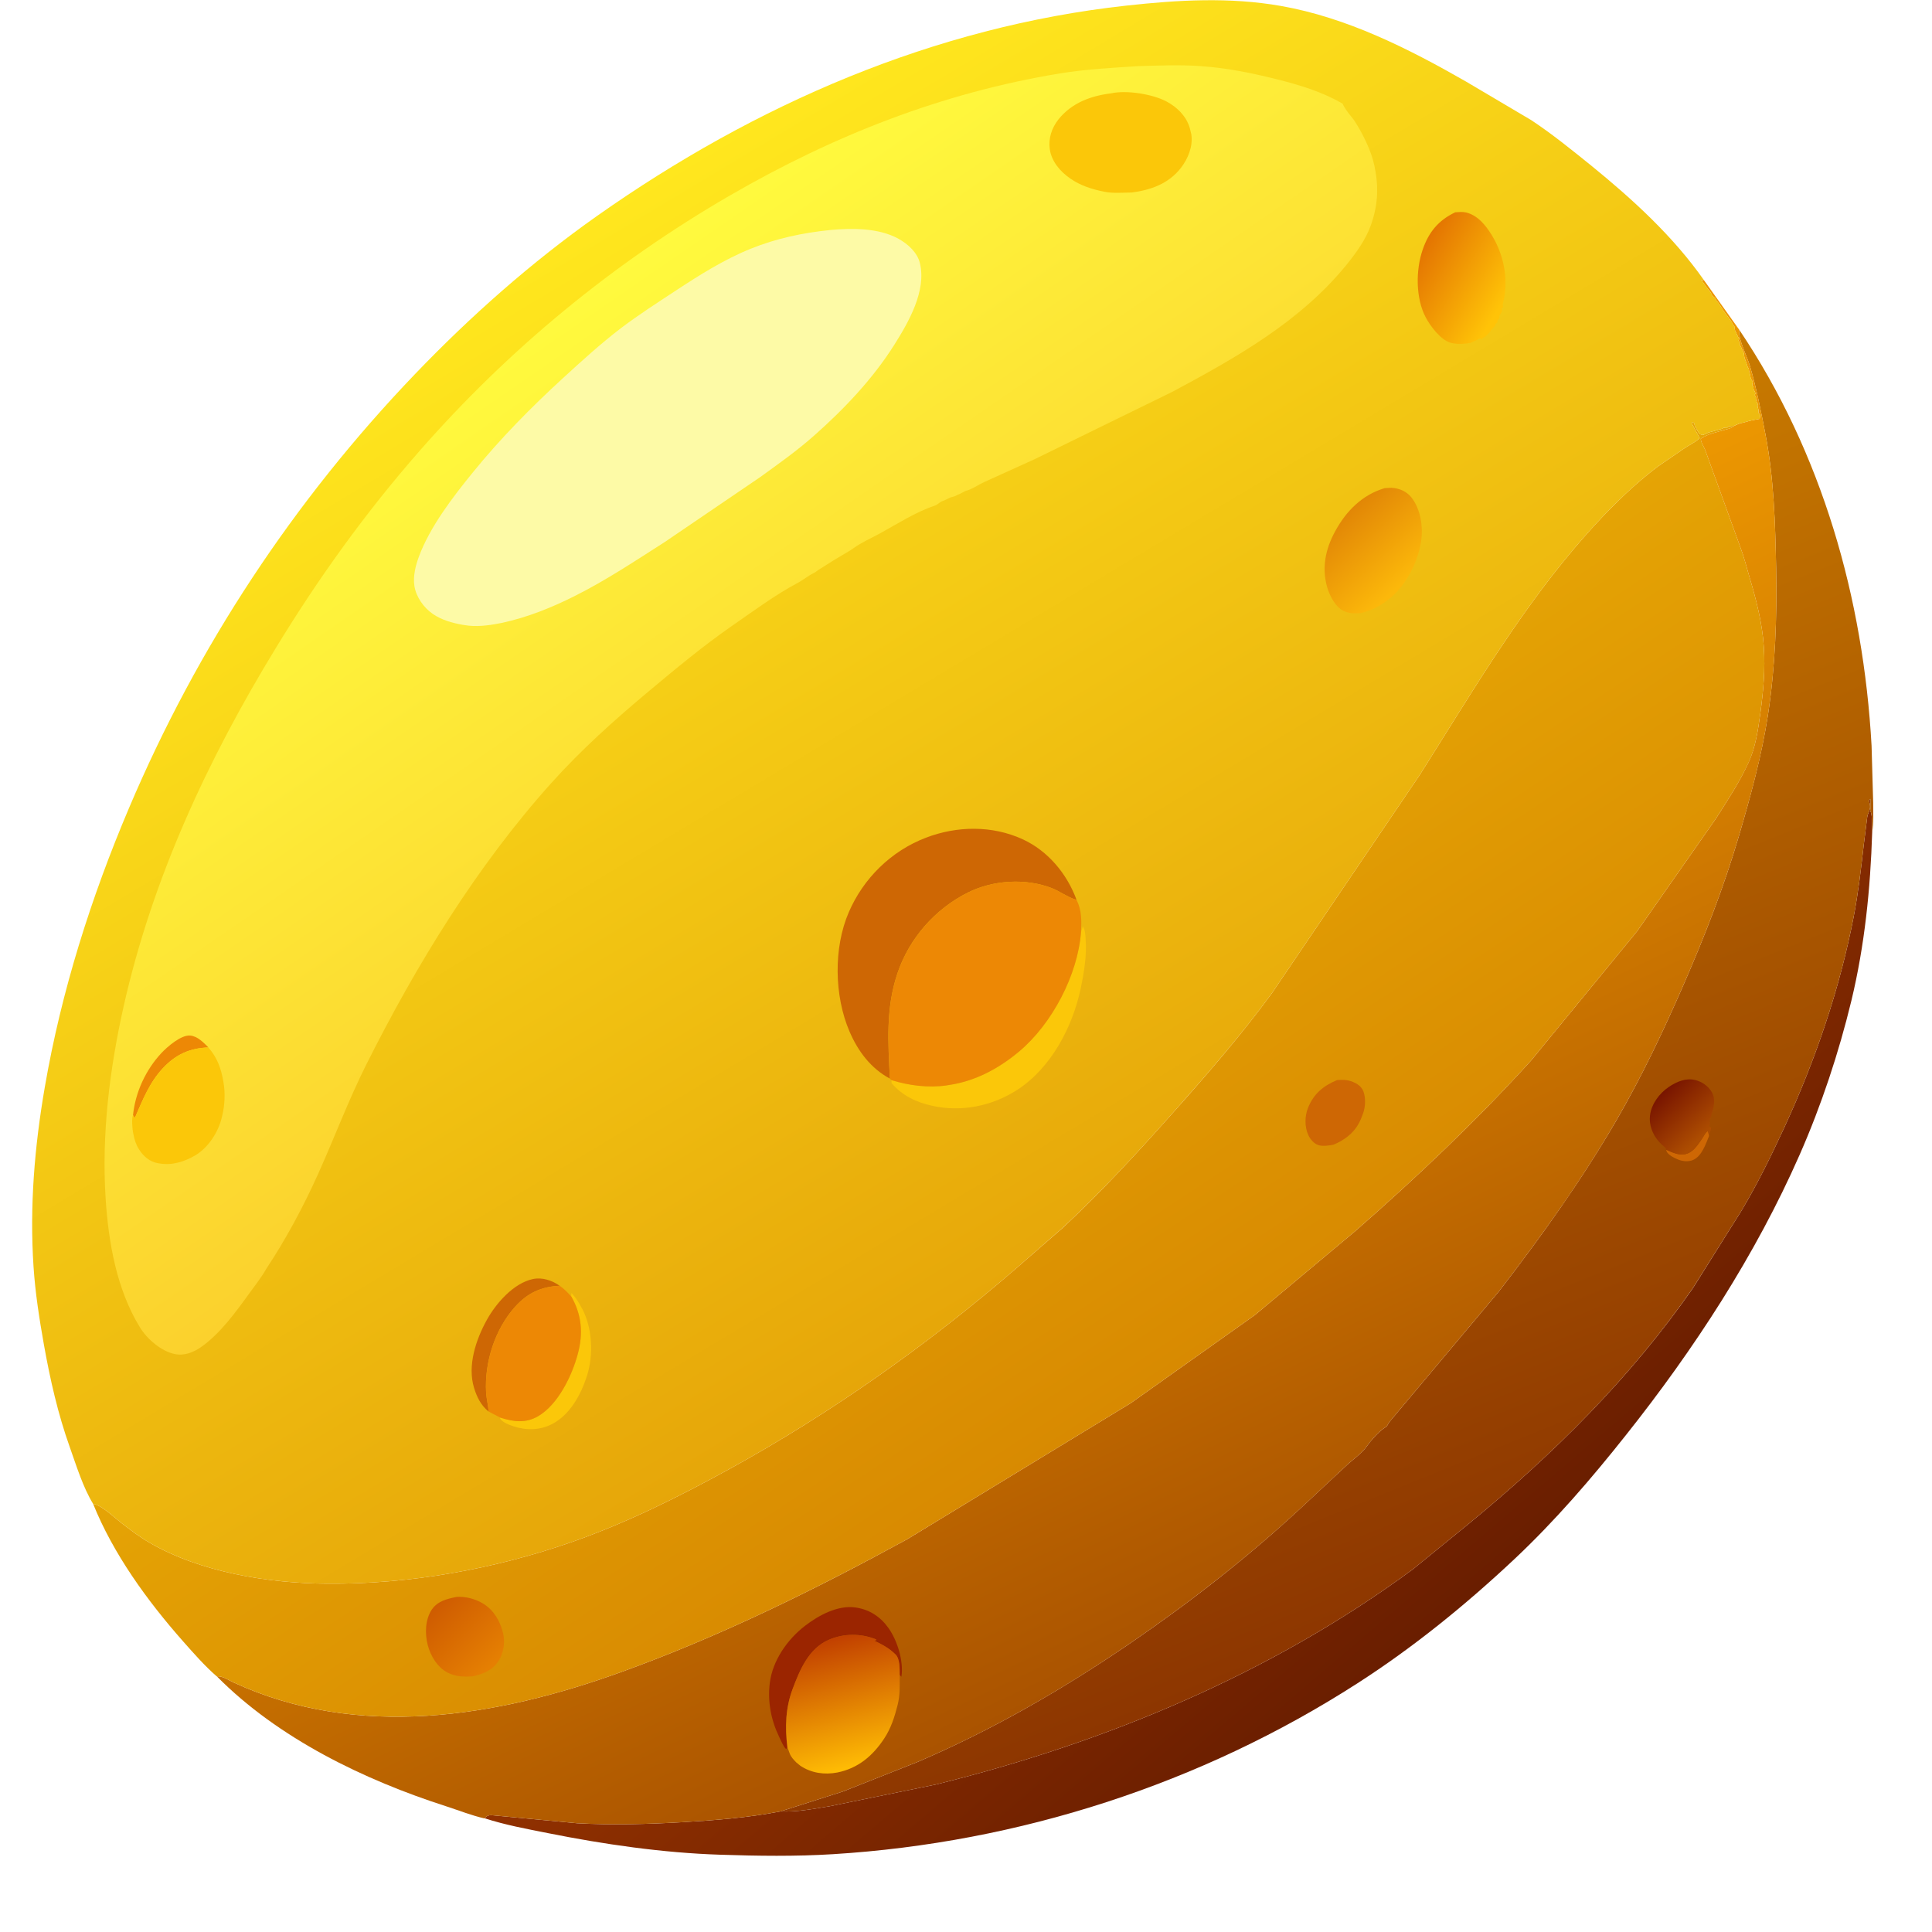 <svg width="25" height="25" viewBox="0 0 25 25" fill="none" xmlns="http://www.w3.org/2000/svg">
<path d="M10.098 23.44C10.311 23.449 10.524 23.407 10.734 23.373L12.108 23.092C14.315 22.545 16.445 21.66 18.283 20.306L19.001 19.721C20.097 18.821 21.097 17.832 21.909 16.664L22.531 15.672C22.741 15.322 22.92 14.955 23.091 14.585C23.491 13.717 23.804 12.805 23.986 11.865C24.045 11.56 24.081 11.248 24.116 10.94L24.162 10.572C24.175 10.497 24.217 10.476 24.192 10.389L24.183 10.362L24.204 10.337L24.202 10.463L24.2 10.49C24.234 10.55 24.222 10.694 24.226 10.77C24.203 11.503 24.129 12.233 23.957 12.948C23.793 13.626 23.569 14.301 23.288 14.941C22.717 16.24 21.922 17.459 21.041 18.568C20.594 19.132 20.119 19.684 19.594 20.177C18.969 20.764 18.29 21.316 17.568 21.78C15.543 23.084 13.182 23.845 10.779 23.993C10.296 24.023 9.803 24.016 9.32 24C8.575 23.976 7.817 23.866 7.087 23.72C6.816 23.666 6.537 23.615 6.273 23.529C6.31 23.479 6.349 23.487 6.409 23.493L7.471 23.593C7.923 23.617 8.38 23.605 8.831 23.579C9.258 23.554 9.677 23.521 10.098 23.44Z" fill="url(#paint0_linear_755_2302)"/>
<path d="M10.098 23.44L10.907 23.182L11.87 22.801C12.845 22.384 13.762 21.854 14.637 21.255C15.413 20.723 16.148 20.149 16.838 19.509L17.434 18.953C17.513 18.88 17.624 18.805 17.685 18.716C17.736 18.643 17.834 18.532 17.909 18.481L17.941 18.459C17.959 18.44 17.968 18.411 17.987 18.39L19.393 16.714C19.942 16.003 20.461 15.279 20.913 14.502C21.242 13.936 21.525 13.34 21.786 12.74C22.059 12.113 22.304 11.486 22.498 10.829C22.651 10.31 22.794 9.789 22.877 9.254C22.973 8.626 22.995 7.984 22.983 7.35C22.972 6.775 22.954 6.186 22.845 5.621C22.787 5.323 22.73 5.025 22.643 4.733C22.607 4.612 22.503 4.413 22.505 4.295L22.507 4.269C23.579 5.862 24.112 7.746 24.218 9.65L24.239 10.39C24.239 10.514 24.247 10.647 24.226 10.77C24.221 10.694 24.234 10.55 24.2 10.49L24.202 10.463L24.203 10.337L24.183 10.362L24.192 10.389C24.216 10.476 24.175 10.497 24.162 10.572L24.116 10.94C24.081 11.248 24.045 11.56 23.986 11.865C23.804 12.805 23.491 13.717 23.091 14.585C22.92 14.955 22.741 15.322 22.531 15.672L21.908 16.664C21.097 17.832 20.097 18.821 19.001 19.721L18.283 20.306C16.445 21.66 14.315 22.545 12.108 23.092L10.734 23.373C10.524 23.407 10.311 23.449 10.098 23.44Z" fill="url(#paint1_linear_755_2302)"/>
<path d="M21.561 14.878C21.605 14.899 21.648 14.917 21.696 14.93C21.867 14.974 21.945 14.853 22.03 14.726C22.05 14.695 22.068 14.655 22.1 14.636L22.116 14.697C22.073 14.802 22.024 14.953 21.917 15.006C21.852 15.039 21.765 15.028 21.701 14.999C21.66 14.982 21.577 14.939 21.564 14.893L21.561 14.878Z" fill="#CE6704"/>
<path d="M21.562 14.878L21.555 14.857C21.52 14.828 21.488 14.798 21.458 14.763C21.383 14.676 21.336 14.551 21.351 14.434C21.37 14.284 21.472 14.148 21.593 14.066C21.693 13.998 21.813 13.946 21.934 13.975C22.021 13.995 22.105 14.054 22.15 14.131C22.218 14.248 22.156 14.388 22.122 14.507C22.132 14.537 22.127 14.542 22.12 14.572L22.143 14.595L22.116 14.697L22.1 14.636C22.068 14.655 22.05 14.695 22.03 14.726C21.945 14.853 21.867 14.974 21.696 14.93C21.648 14.917 21.606 14.899 21.562 14.878Z" fill="url(#paint2_linear_755_2302)"/>
<path d="M22.438 5.511C22.472 5.496 22.505 5.479 22.542 5.472C22.568 5.467 22.559 5.47 22.589 5.46C22.647 5.441 22.709 5.432 22.77 5.42L22.778 5.372L22.754 5.34C22.764 5.287 22.734 5.276 22.745 5.227C22.732 5.203 22.725 5.189 22.722 5.161L22.722 5.139C22.69 5.091 22.722 5.115 22.713 5.083C22.705 5.05 22.689 5.055 22.689 5.01C22.667 4.977 22.675 4.976 22.681 4.938C22.66 4.912 22.654 4.899 22.649 4.866C22.645 4.838 22.638 4.826 22.633 4.801L22.629 4.769C22.613 4.748 22.618 4.758 22.609 4.73L22.593 4.681C22.583 4.653 22.572 4.631 22.569 4.601C22.566 4.571 22.566 4.566 22.551 4.538L22.537 4.512L22.529 4.488C22.511 4.459 22.513 4.469 22.513 4.432L22.497 4.408L22.505 4.384C22.487 4.357 22.479 4.331 22.465 4.303C22.446 4.269 22.448 4.27 22.448 4.231C22.422 4.205 22.415 4.172 22.392 4.143L22.344 4.078C22.327 4.054 22.311 4.037 22.296 4.011L22.247 3.934L22.211 3.89C22.185 3.846 22.216 3.875 22.179 3.845C22.154 3.825 22.161 3.836 22.147 3.805C22.135 3.779 22.123 3.763 22.103 3.741C22.073 3.709 22.059 3.677 22.031 3.645L22.014 3.626L22.048 3.624L22.507 4.269L22.505 4.295C22.503 4.413 22.607 4.612 22.643 4.733C22.73 5.025 22.788 5.323 22.845 5.621C22.954 6.186 22.973 6.775 22.983 7.35C22.995 7.984 22.974 8.626 22.877 9.254C22.795 9.789 22.651 10.31 22.498 10.829C22.304 11.486 22.059 12.113 21.786 12.74C21.525 13.34 21.242 13.936 20.913 14.502C20.462 15.279 19.942 16.003 19.393 16.714L17.987 18.39C17.968 18.411 17.959 18.44 17.941 18.459L17.909 18.481C17.834 18.532 17.736 18.643 17.685 18.716C17.625 18.805 17.513 18.88 17.434 18.953L16.839 19.509C16.148 20.149 15.413 20.723 14.637 21.255C13.763 21.854 12.846 22.384 11.87 22.801L10.907 23.182L10.098 23.44C9.677 23.521 9.258 23.554 8.831 23.579C8.38 23.605 7.923 23.617 7.472 23.593L6.409 23.493C6.349 23.487 6.31 23.479 6.273 23.529L6.268 23.53C6.104 23.493 5.939 23.427 5.778 23.375C4.713 23.033 3.601 22.496 2.806 21.692C2.882 21.685 2.961 21.743 3.027 21.773C4.636 22.514 6.42 22.22 8.027 21.64C9.313 21.177 10.543 20.571 11.74 19.917L14.631 18.157L16.24 17.015L17.542 15.926C18.332 15.235 19.108 14.5 19.813 13.722L21.185 12.049L22.202 10.595C22.352 10.36 22.509 10.123 22.625 9.869C22.717 9.671 22.75 9.442 22.779 9.227C22.818 8.94 22.843 8.663 22.824 8.373C22.805 8.065 22.725 7.757 22.637 7.463C22.6 7.336 22.566 7.201 22.519 7.078L22.063 5.818C22.044 5.773 22.009 5.724 22.008 5.677C22.095 5.615 22.219 5.592 22.322 5.561C22.365 5.548 22.405 5.544 22.438 5.511Z" fill="url(#paint3_linear_755_2302)"/>
<path d="M10.188 22.609L10.175 22.633L10.162 22.623C10.131 22.586 10.107 22.525 10.085 22.481C9.978 22.261 9.931 22.023 9.961 21.779C9.996 21.488 10.189 21.213 10.417 21.038C10.594 20.902 10.841 20.767 11.072 20.801C11.246 20.826 11.389 20.917 11.492 21.06C11.61 21.221 11.696 21.497 11.664 21.697L11.641 21.673C11.641 21.597 11.646 21.467 11.589 21.41C11.507 21.328 11.419 21.281 11.313 21.231L11.337 21.223V21.214C11.14 21.134 10.917 21.134 10.72 21.221C10.464 21.334 10.35 21.607 10.257 21.854C10.164 22.1 10.157 22.351 10.188 22.609Z" fill="#9B2500"/>
<path d="M10.189 22.609C10.157 22.351 10.164 22.1 10.257 21.854C10.35 21.607 10.464 21.334 10.72 21.221C10.917 21.134 11.141 21.134 11.338 21.214V21.223L11.313 21.231C11.419 21.281 11.507 21.328 11.59 21.41C11.646 21.467 11.641 21.597 11.642 21.673C11.642 21.804 11.648 21.931 11.616 22.059C11.577 22.213 11.53 22.364 11.441 22.497C11.294 22.72 11.104 22.882 10.835 22.936C10.67 22.968 10.498 22.944 10.357 22.849L10.306 22.808C10.268 22.769 10.236 22.737 10.217 22.686L10.189 22.609Z" fill="url(#paint4_linear_755_2302)"/>
<path d="M1.205 19.46C1.316 19.476 1.482 19.639 1.574 19.71C1.692 19.801 1.811 19.891 1.94 19.965C2.599 20.346 3.475 20.487 4.228 20.493C5.293 20.502 6.397 20.304 7.401 19.953C8.102 19.708 8.774 19.374 9.424 19.017C10.753 18.287 12.005 17.401 13.152 16.41L13.755 15.885C14.261 15.413 14.731 14.902 15.19 14.385C15.629 13.892 16.063 13.39 16.454 12.858L18.369 10.031C19.003 9.03 19.605 8.001 20.373 7.093C20.697 6.711 21.059 6.333 21.46 6.031L21.812 5.79C21.872 5.752 21.944 5.718 21.994 5.669L21.89 5.476L21.902 5.46L21.926 5.48C21.926 5.508 21.933 5.512 21.946 5.537L21.974 5.589C21.996 5.623 22.001 5.621 22.039 5.629C22.063 5.617 22.085 5.605 22.111 5.596L22.28 5.549C22.314 5.531 22.313 5.533 22.352 5.533L22.368 5.517C22.393 5.512 22.412 5.51 22.438 5.511C22.406 5.544 22.365 5.548 22.322 5.561C22.219 5.592 22.096 5.615 22.008 5.677C22.009 5.724 22.044 5.773 22.063 5.818L22.519 7.078C22.566 7.201 22.6 7.336 22.637 7.463C22.725 7.757 22.805 8.065 22.824 8.373C22.843 8.663 22.818 8.94 22.779 9.227C22.75 9.442 22.717 9.671 22.626 9.869C22.509 10.123 22.352 10.36 22.202 10.595L21.185 12.049L19.813 13.722C19.108 14.5 18.332 15.235 17.542 15.926L16.24 17.015L14.631 18.157L11.74 19.917C10.543 20.571 9.313 21.177 8.027 21.64C6.42 22.22 4.636 22.514 3.027 21.773C2.961 21.743 2.882 21.685 2.806 21.692L2.803 21.691C2.645 21.553 2.502 21.389 2.363 21.232C1.905 20.713 1.464 20.105 1.205 19.46Z" fill="url(#paint5_linear_755_2302)"/>
<path d="M17.302 13.976C17.342 13.974 17.384 13.971 17.423 13.977C17.495 13.987 17.59 14.028 17.628 14.094C17.677 14.177 17.671 14.321 17.638 14.408L17.631 14.426C17.618 14.46 17.607 14.491 17.59 14.522L17.581 14.539C17.513 14.668 17.388 14.757 17.256 14.812C17.198 14.824 17.115 14.836 17.058 14.817C17.003 14.799 16.955 14.742 16.931 14.691C16.88 14.583 16.882 14.44 16.928 14.33C17.002 14.15 17.127 14.049 17.302 13.976Z" fill="#CE6704"/>
<path d="M5.909 20.664C6.023 20.656 6.148 20.689 6.246 20.747C6.386 20.83 6.469 20.971 6.508 21.126C6.538 21.244 6.52 21.382 6.455 21.486C6.376 21.613 6.256 21.659 6.119 21.692C6.004 21.699 5.893 21.697 5.789 21.642C5.659 21.574 5.57 21.424 5.535 21.287C5.497 21.142 5.501 20.958 5.587 20.829C5.662 20.717 5.786 20.689 5.909 20.664Z" fill="url(#paint6_linear_755_2302)"/>
<path d="M1.205 19.46C1.074 19.247 0.988 18.965 0.904 18.729C0.749 18.295 0.649 17.852 0.568 17.399C0.509 17.065 0.456 16.73 0.434 16.392C0.382 15.611 0.447 14.835 0.58 14.066C0.793 12.829 1.178 11.613 1.668 10.459C2.554 8.37 3.798 6.482 5.368 4.843C6.089 4.091 6.877 3.393 7.729 2.792C9.77 1.354 12.083 0.345 14.58 0.072C15.246 -0.001 15.911 -0.04 16.575 0.077C17.428 0.227 18.222 0.627 18.966 1.053L19.815 1.555C20.085 1.734 20.335 1.937 20.587 2.14C21.121 2.574 21.651 3.057 22.048 3.624L22.014 3.626L22.031 3.645C22.059 3.677 22.073 3.709 22.103 3.741C22.123 3.763 22.135 3.779 22.147 3.805C22.161 3.836 22.154 3.825 22.179 3.845C22.216 3.875 22.185 3.846 22.211 3.89L22.247 3.934L22.296 4.011C22.311 4.037 22.327 4.054 22.344 4.078L22.392 4.143C22.415 4.172 22.422 4.205 22.448 4.231C22.448 4.27 22.446 4.269 22.465 4.303C22.479 4.331 22.487 4.357 22.505 4.384L22.497 4.408L22.513 4.432C22.513 4.469 22.511 4.459 22.529 4.488L22.537 4.512L22.551 4.538C22.566 4.566 22.566 4.571 22.569 4.601C22.572 4.63 22.583 4.653 22.593 4.681L22.609 4.73C22.618 4.758 22.613 4.748 22.629 4.769L22.633 4.801C22.638 4.826 22.645 4.838 22.649 4.866C22.654 4.899 22.66 4.912 22.681 4.938C22.675 4.976 22.667 4.977 22.689 5.01C22.689 5.055 22.705 5.05 22.713 5.083C22.722 5.115 22.69 5.091 22.722 5.139L22.722 5.161C22.725 5.189 22.732 5.203 22.745 5.227C22.734 5.276 22.764 5.287 22.754 5.34L22.778 5.372L22.77 5.42C22.709 5.432 22.647 5.441 22.589 5.46C22.559 5.47 22.568 5.467 22.542 5.472C22.505 5.479 22.472 5.496 22.438 5.511C22.412 5.51 22.393 5.512 22.368 5.517L22.352 5.533C22.312 5.533 22.314 5.531 22.28 5.549L22.111 5.596C22.085 5.605 22.063 5.617 22.038 5.629C22 5.621 21.996 5.623 21.974 5.589L21.946 5.537C21.933 5.512 21.926 5.508 21.926 5.48L21.902 5.46L21.89 5.476L21.994 5.669C21.944 5.718 21.872 5.752 21.812 5.79L21.46 6.031C21.059 6.333 20.697 6.711 20.373 7.093C19.605 8.001 19.003 9.03 18.369 10.031L16.454 12.858C16.063 13.39 15.628 13.892 15.19 14.385C14.731 14.902 14.261 15.413 13.754 15.885L13.152 16.41C12.005 17.401 10.753 18.287 9.424 19.017C8.774 19.374 8.102 19.708 7.401 19.953C6.397 20.304 5.293 20.502 4.228 20.493C3.475 20.487 2.599 20.346 1.94 19.965C1.811 19.891 1.692 19.801 1.574 19.71C1.482 19.639 1.316 19.476 1.205 19.46Z" fill="url(#paint7_linear_755_2302)"/>
<path d="M7.391 16.774L7.395 16.732C7.45 16.791 7.486 16.846 7.523 16.917L7.533 16.934C7.666 17.184 7.681 17.535 7.596 17.801C7.521 18.038 7.381 18.301 7.152 18.423C6.995 18.507 6.818 18.513 6.65 18.458C6.594 18.44 6.502 18.407 6.471 18.355L6.47 18.342L6.484 18.347C6.65 18.398 6.8 18.418 6.959 18.328C7.221 18.177 7.401 17.802 7.477 17.521C7.548 17.256 7.529 17.015 7.391 16.774Z" fill="#FBC709"/>
<path d="M6.322 18.265C6.223 18.184 6.172 18.081 6.135 17.961C6.045 17.672 6.159 17.332 6.301 17.077C6.42 16.863 6.646 16.604 6.895 16.551C7.017 16.525 7.144 16.568 7.243 16.638C7.004 16.649 6.828 16.73 6.667 16.908C6.404 17.2 6.268 17.628 6.29 18.019C6.295 18.102 6.318 18.183 6.322 18.265Z" fill="#CE6704"/>
<path d="M13.988 12.064L14.012 11.988C14.044 12.037 14.044 12.097 14.048 12.154C14.064 12.363 14.028 12.582 13.985 12.787C13.88 13.289 13.601 13.819 13.163 14.103C12.837 14.313 12.44 14.394 12.059 14.308C11.855 14.263 11.675 14.177 11.538 14.017L11.534 13.976C11.758 14.047 12.014 14.079 12.248 14.045L12.277 14.041C12.622 13.99 12.925 13.826 13.19 13.604C13.614 13.247 13.945 12.617 13.988 12.064Z" fill="#FBC709"/>
<path d="M17.92 6.316L18.005 6.312C18.105 6.317 18.201 6.358 18.263 6.436C18.385 6.59 18.418 6.823 18.388 7.011C18.343 7.292 18.181 7.602 17.949 7.771C17.836 7.853 17.744 7.901 17.608 7.933C17.525 7.94 17.448 7.94 17.372 7.898C17.277 7.845 17.206 7.708 17.176 7.606C17.1 7.351 17.151 7.105 17.277 6.875C17.42 6.612 17.627 6.402 17.92 6.316Z" fill="url(#paint8_linear_755_2302)"/>
<path d="M18.831 2.747C18.876 2.744 18.926 2.739 18.97 2.749C19.122 2.786 19.225 2.915 19.303 3.042C19.456 3.289 19.523 3.61 19.455 3.895L19.444 3.942C19.445 3.955 19.452 3.968 19.452 3.982L19.428 3.984C19.44 4.016 19.443 4.018 19.427 4.046C19.424 4.053 19.406 4.076 19.404 4.087C19.398 4.113 19.412 4.101 19.395 4.127L19.379 4.143C19.379 4.178 19.371 4.175 19.347 4.199L19.347 4.215L19.315 4.247C19.289 4.282 19.259 4.325 19.223 4.352C19.174 4.388 19.211 4.351 19.181 4.381L19.171 4.392L19.154 4.378L19.031 4.437C18.951 4.451 18.856 4.457 18.777 4.437C18.645 4.404 18.507 4.218 18.448 4.105C18.318 3.859 18.319 3.495 18.408 3.235C18.486 3.004 18.613 2.851 18.831 2.747Z" fill="url(#paint9_linear_755_2302)"/>
<path d="M7.243 16.638C7.3 16.678 7.343 16.722 7.389 16.774L7.391 16.774C7.529 17.015 7.548 17.256 7.476 17.521C7.401 17.802 7.221 18.177 6.959 18.328C6.8 18.418 6.65 18.398 6.484 18.347L6.47 18.342L6.322 18.265C6.318 18.183 6.295 18.102 6.29 18.019C6.268 17.628 6.404 17.2 6.667 16.908C6.828 16.73 7.004 16.649 7.243 16.638Z" fill="#ED8805"/>
<path d="M11.515 13.957C11.268 13.825 11.101 13.601 10.992 13.346C10.795 12.886 10.784 12.266 10.983 11.805C11.172 11.365 11.533 11.011 11.981 10.84C12.383 10.686 12.839 10.679 13.233 10.86C13.56 11.01 13.808 11.308 13.93 11.643L13.911 11.638C13.81 11.606 13.713 11.533 13.612 11.493C13.273 11.361 12.852 11.387 12.528 11.548C12.101 11.76 11.765 12.142 11.613 12.595C11.46 13.049 11.492 13.489 11.515 13.957Z" fill="#CE6704"/>
<path d="M11.515 13.957C11.493 13.489 11.461 13.049 11.613 12.595C11.766 12.142 12.101 11.76 12.528 11.548C12.852 11.387 13.273 11.361 13.612 11.493C13.713 11.533 13.81 11.606 13.911 11.638L13.93 11.643C13.999 11.778 13.996 11.917 13.988 12.064C13.945 12.617 13.614 13.247 13.19 13.604C12.925 13.826 12.622 13.99 12.277 14.04L12.248 14.045C12.015 14.079 11.759 14.047 11.534 13.976L11.515 13.957Z" fill="#ED8805"/>
<path d="M14.721 0.856C14.993 0.848 15.269 0.836 15.541 0.856C15.878 0.879 16.201 0.945 16.527 1.027C16.825 1.102 17.104 1.187 17.372 1.34C17.393 1.387 17.427 1.435 17.459 1.476L17.517 1.549L17.532 1.572C17.634 1.728 17.748 1.96 17.785 2.146L17.79 2.172C17.843 2.433 17.828 2.67 17.736 2.922C17.668 3.107 17.552 3.267 17.429 3.42C16.831 4.159 15.995 4.629 15.17 5.07L13.384 5.944L12.735 6.238C12.666 6.269 12.595 6.32 12.526 6.343C12.47 6.363 12.518 6.338 12.467 6.367C12.45 6.376 12.435 6.384 12.418 6.392L12.398 6.4L12.348 6.424C12.323 6.432 12.311 6.43 12.284 6.444L12.233 6.469C12.206 6.48 12.178 6.489 12.155 6.507C12.131 6.524 12.12 6.535 12.091 6.545C11.84 6.629 11.609 6.781 11.378 6.907C11.271 6.965 11.147 7.02 11.048 7.091C10.999 7.127 10.95 7.153 10.898 7.184L10.759 7.268L10.582 7.38C10.562 7.395 10.549 7.406 10.526 7.417C10.455 7.452 10.395 7.504 10.325 7.541C10.029 7.699 9.749 7.907 9.473 8.098C9.091 8.364 8.745 8.652 8.389 8.95C7.95 9.317 7.522 9.701 7.139 10.127C6.17 11.204 5.386 12.487 4.738 13.779C4.507 14.24 4.326 14.726 4.114 15.196C3.924 15.618 3.7 16.035 3.444 16.421C3.382 16.532 3.297 16.637 3.223 16.74C3.054 16.975 2.851 17.253 2.613 17.423C2.51 17.497 2.389 17.548 2.26 17.521C2.088 17.486 1.902 17.326 1.812 17.178C1.51 16.688 1.404 16.08 1.367 15.512C1.313 14.683 1.418 13.834 1.599 13.026C1.97 11.371 2.687 9.829 3.568 8.387C4.12 7.481 4.729 6.634 5.429 5.835C6.583 4.517 7.937 3.402 9.453 2.525C10.786 1.754 12.191 1.2 13.716 0.95C14.047 0.896 14.386 0.878 14.721 0.856Z" fill="url(#paint10_linear_755_2302)"/>
<path d="M1.721 14.431C1.751 14.135 1.886 13.843 2.089 13.626C2.165 13.545 2.343 13.39 2.46 13.4C2.556 13.408 2.632 13.489 2.697 13.554C2.458 13.562 2.275 13.644 2.11 13.82C1.933 14.009 1.848 14.231 1.746 14.463C1.728 14.446 1.737 14.456 1.721 14.431Z" fill="#ED8805"/>
<path d="M2.696 13.554C2.808 13.682 2.859 13.818 2.888 13.984L2.892 14.006C2.916 14.142 2.909 14.301 2.876 14.434L2.87 14.46C2.826 14.648 2.696 14.85 2.527 14.95C2.389 15.032 2.226 15.083 2.066 15.055L2.044 15.052C1.937 15.033 1.856 14.963 1.799 14.873C1.76 14.813 1.739 14.745 1.726 14.675L1.722 14.656C1.713 14.614 1.701 14.468 1.721 14.431C1.737 14.456 1.728 14.446 1.746 14.463C1.848 14.231 1.933 14.009 2.11 13.82C2.275 13.644 2.457 13.562 2.696 13.554Z" fill="#FBC709"/>
<path d="M14.377 1.208C14.574 1.163 14.914 1.217 15.094 1.313C15.23 1.385 15.348 1.5 15.394 1.651L15.399 1.669L15.416 1.741C15.438 1.895 15.373 2.054 15.28 2.174C15.12 2.378 14.893 2.458 14.646 2.491C14.531 2.492 14.402 2.504 14.29 2.481C14.132 2.449 13.987 2.405 13.852 2.312C13.722 2.223 13.606 2.09 13.584 1.929C13.565 1.788 13.61 1.655 13.697 1.544C13.867 1.332 14.115 1.24 14.377 1.208Z" fill="#FBC709"/>
<path d="M10.745 2.976C11.03 2.951 11.371 2.948 11.627 3.09C11.747 3.157 11.869 3.265 11.903 3.403C11.991 3.762 11.758 4.167 11.572 4.462C11.293 4.904 10.923 5.293 10.533 5.638C10.313 5.833 10.073 6.003 9.835 6.175L8.606 7.011C8.224 7.255 7.84 7.511 7.434 7.714C7.13 7.866 6.828 7.987 6.496 8.06L6.452 8.068C6.309 8.096 6.152 8.114 6.007 8.088L5.986 8.085C5.851 8.06 5.719 8.025 5.603 7.946C5.484 7.865 5.384 7.725 5.362 7.581C5.343 7.458 5.377 7.322 5.419 7.207C5.562 6.818 5.859 6.432 6.12 6.111C6.474 5.675 6.874 5.269 7.288 4.89C7.53 4.668 7.773 4.447 8.034 4.247C8.261 4.075 8.499 3.922 8.736 3.766C9.048 3.561 9.365 3.36 9.713 3.219C10.047 3.084 10.387 3.013 10.745 2.976Z" fill="#FDFAA6"/>
<defs>
<linearGradient id="paint0_linear_755_2302" x1="18.674" y1="20.929" x2="14.754" y2="16.325" gradientUnits="userSpaceOnUse">
<stop stop-color="#6A1E00"/>
<stop offset="1" stop-color="#913100"/>
</linearGradient>
<linearGradient id="paint1_linear_755_2302" x1="19.159" y1="20.43" x2="14.074" y2="7.871" gradientUnits="userSpaceOnUse">
<stop stop-color="#8D3600"/>
<stop offset="1" stop-color="#C87A00"/>
</linearGradient>
<linearGradient id="paint2_linear_755_2302" x1="21.513" y1="14.148" x2="22.038" y2="14.69" gradientUnits="userSpaceOnUse">
<stop stop-color="#791500"/>
<stop offset="1" stop-color="#AD4D01"/>
</linearGradient>
<linearGradient id="paint3_linear_755_2302" x1="16.217" y1="20.722" x2="11.464" y2="10.67" gradientUnits="userSpaceOnUse">
<stop stop-color="#AA5300"/>
<stop offset="1" stop-color="#EC9701"/>
</linearGradient>
<linearGradient id="paint4_linear_755_2302" x1="10.686" y1="21.21" x2="11.111" y2="22.852" gradientUnits="userSpaceOnUse">
<stop stop-color="#C13F00"/>
<stop offset="1" stop-color="#FFBC04"/>
</linearGradient>
<linearGradient id="paint5_linear_755_2302" x1="15.033" y1="17.851" x2="11.551" y2="12.574" gradientUnits="userSpaceOnUse">
<stop stop-color="#D88A01"/>
<stop offset="1" stop-color="#E5A405"/>
</linearGradient>
<linearGradient id="paint6_linear_755_2302" x1="5.633" y1="20.805" x2="6.364" y2="21.537" gradientUnits="userSpaceOnUse">
<stop stop-color="#CF5C01"/>
<stop offset="1" stop-color="#E57F02"/>
</linearGradient>
<linearGradient id="paint7_linear_755_2302" x1="14.357" y1="16.041" x2="6.743" y2="3.345" gradientUnits="userSpaceOnUse">
<stop stop-color="#E6A609"/>
<stop offset="1" stop-color="#FFE71E"/>
</linearGradient>
<linearGradient id="paint8_linear_755_2302" x1="17.381" y1="6.694" x2="18.15" y2="7.539" gradientUnits="userSpaceOnUse">
<stop stop-color="#E28706"/>
<stop offset="1" stop-color="#FCB80A"/>
</linearGradient>
<linearGradient id="paint9_linear_755_2302" x1="18.37" y1="3.283" x2="19.435" y2="3.925" gradientUnits="userSpaceOnUse">
<stop stop-color="#E47502"/>
<stop offset="1" stop-color="#FFC307"/>
</linearGradient>
<linearGradient id="paint10_linear_755_2302" x1="11.133" y1="11.512" x2="6.367" y2="4.588" gradientUnits="userSpaceOnUse">
<stop stop-color="#FBD12D"/>
<stop offset="1" stop-color="#FFFA3E"/>
</linearGradient>
</defs>
</svg>
